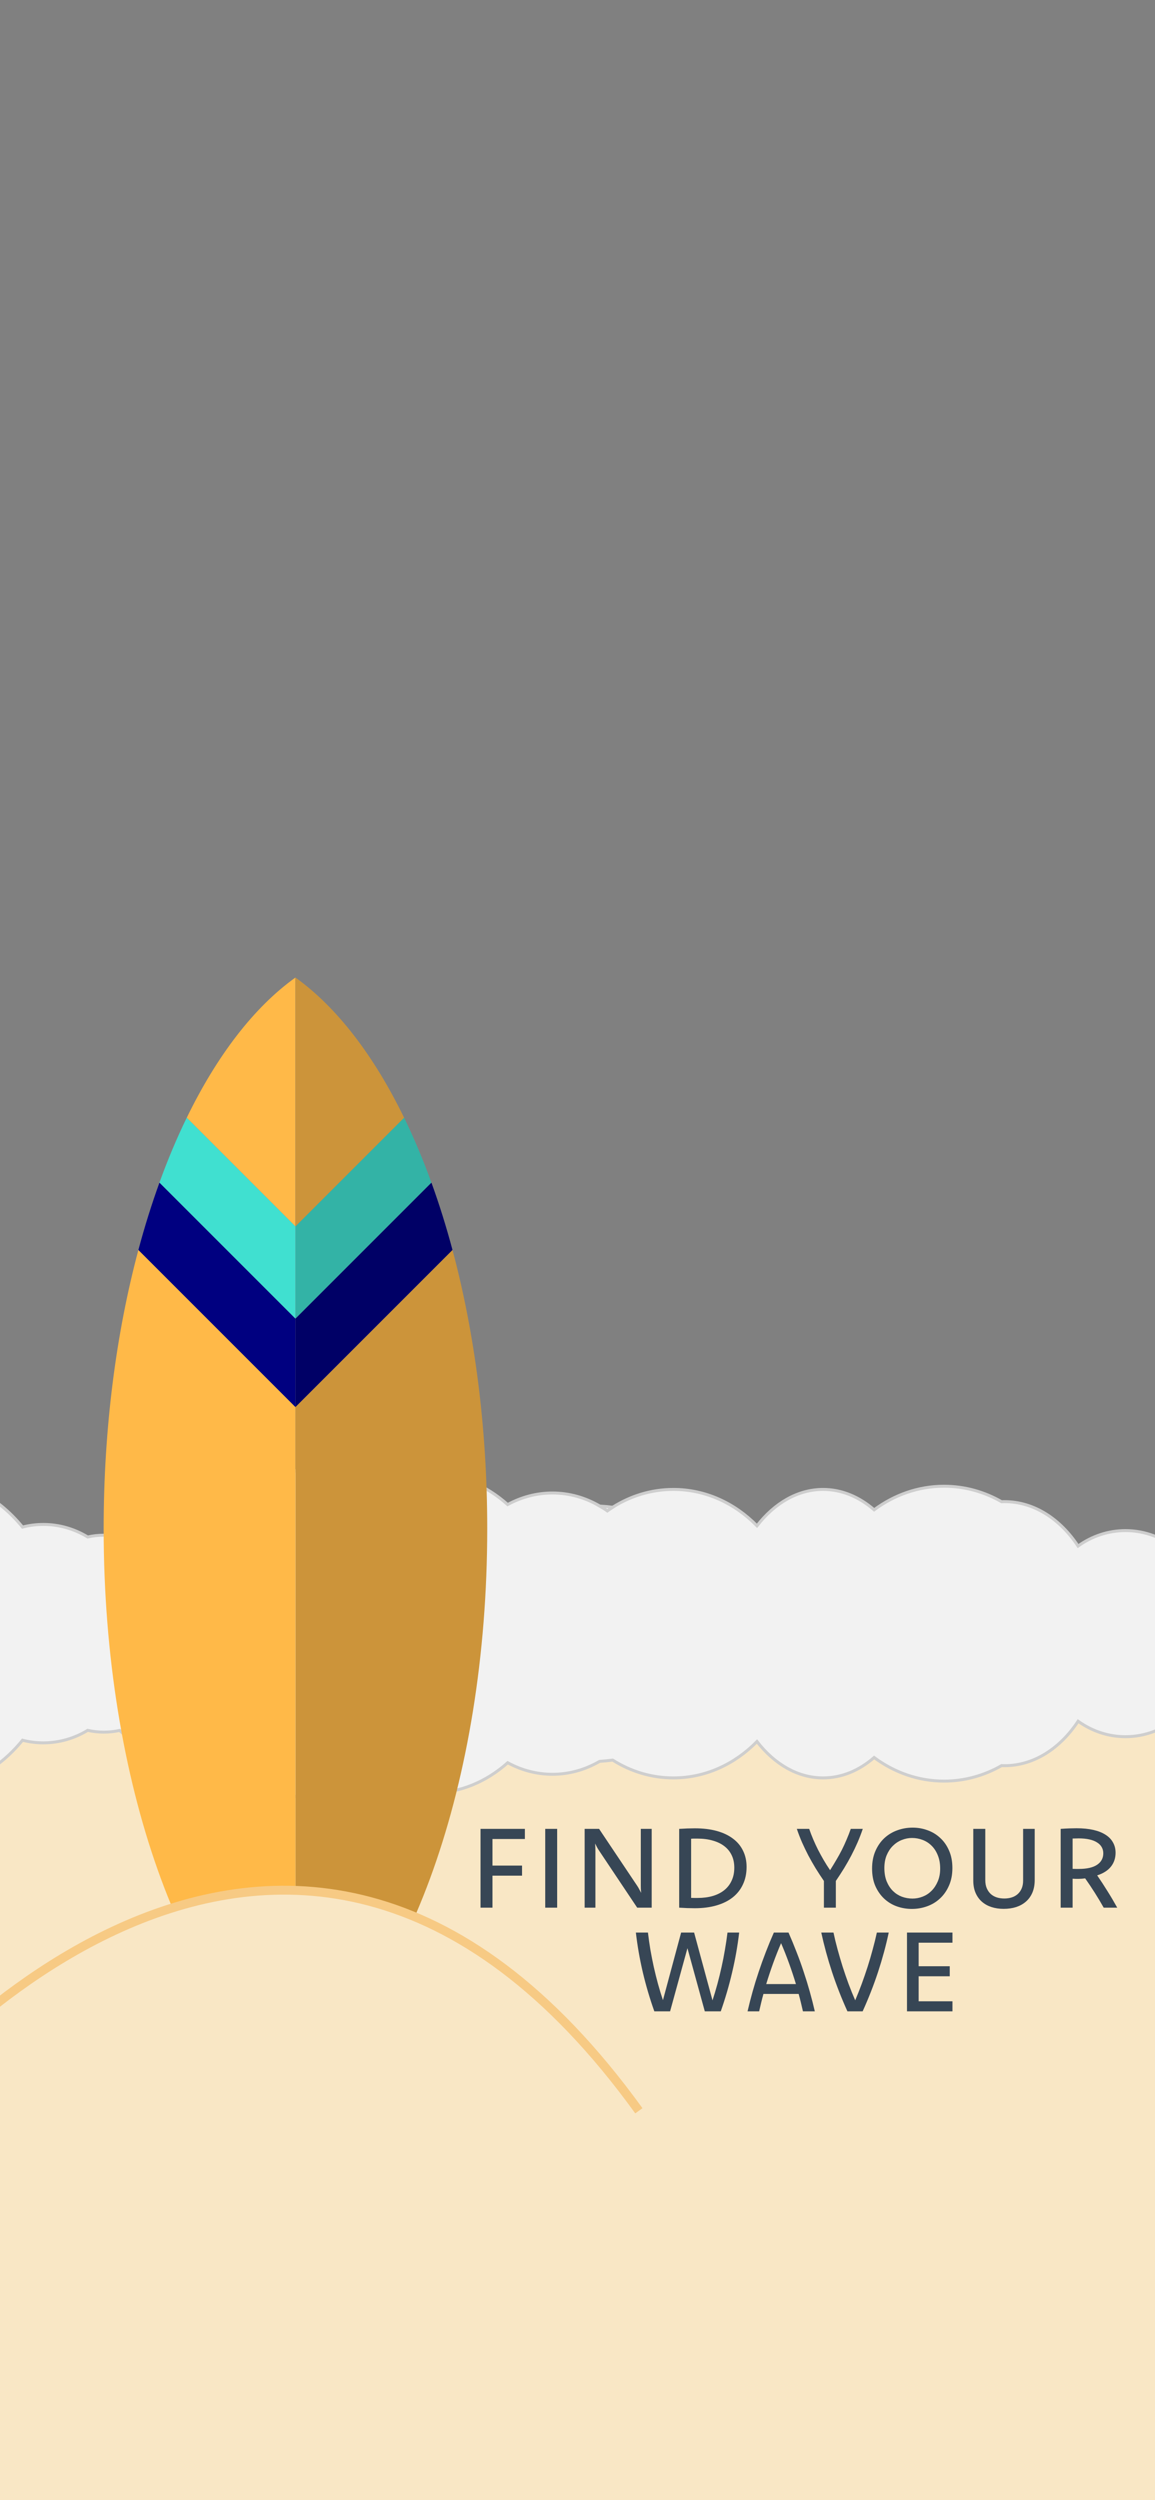 <svg width="390" height="844" viewBox="0 0 390 844" fill="none" xmlns="http://www.w3.org/2000/svg">
<rect x="0" y="0" width="390" height="844" fill="#808080" stroke="none"/>
<g clip-path="url(#clip0_110_2)">
<g clip-path="url(#clip1_110_2)">
<path d="M482 569H-133V873H482V569Z" fill="#F9E7C5"/>
<path d="M177.234 620.82H166.289V629.797H176.273V633.195H166.289V644H162.258V617.398H177.234V620.82ZM188.133 644H184.102V617.398H188.133V644ZM220.055 644H215.156L202.312 624.781C202.047 624.391 201.805 623.992 201.586 623.586C201.367 623.18 201.156 622.766 200.953 622.344C200.984 622.766 201.008 623.18 201.023 623.586C201.039 623.992 201.047 624.398 201.047 624.805V644H197.414V617.398H202.289L215.156 636.617C215.422 637.008 215.656 637.406 215.859 637.812C216.078 638.203 216.289 638.602 216.492 639.008C216.445 638.602 216.414 638.195 216.398 637.789C216.383 637.383 216.375 636.977 216.375 636.57V617.398H220.055V644ZM229.336 617.398C229.82 617.367 230.289 617.344 230.742 617.328C231.195 617.297 231.633 617.273 232.055 617.258C232.477 617.242 232.898 617.234 233.32 617.234C233.758 617.219 234.203 617.211 234.656 617.211C237.406 617.211 239.859 617.508 242.016 618.102C244.172 618.695 245.992 619.555 247.477 620.68C248.977 621.789 250.117 623.156 250.898 624.781C251.695 626.391 252.094 628.211 252.094 630.242C252.094 632.43 251.688 634.391 250.875 636.125C250.078 637.859 248.922 639.328 247.406 640.531C245.906 641.719 244.07 642.625 241.898 643.25C239.742 643.875 237.305 644.188 234.586 644.188C234.133 644.188 233.688 644.18 233.25 644.164C232.828 644.164 232.406 644.156 231.984 644.141C231.562 644.125 231.133 644.102 230.695 644.07C230.258 644.055 229.805 644.031 229.336 644V617.398ZM233.367 640.695C233.727 640.711 234.086 640.719 234.445 640.719C234.82 640.719 235.188 640.719 235.547 640.719C237.469 640.719 239.195 640.492 240.727 640.039C242.273 639.57 243.578 638.898 244.641 638.023C245.703 637.148 246.516 636.078 247.078 634.812C247.656 633.547 247.945 632.109 247.945 630.5C247.945 628.953 247.664 627.578 247.102 626.375C246.539 625.156 245.719 624.125 244.641 623.281C243.562 622.438 242.25 621.797 240.703 621.359C239.172 620.906 237.422 620.68 235.453 620.68C235.094 620.68 234.742 620.68 234.398 620.68C234.07 620.68 233.727 620.695 233.367 620.727V640.695ZM291.328 617.398C290.797 618.961 290.211 620.484 289.57 621.969C288.93 623.438 288.234 624.891 287.484 626.328C286.734 627.766 285.922 629.203 285.047 630.641C284.172 632.062 283.234 633.508 282.234 634.977V644H278.203V634.977C277.188 633.508 276.242 632.062 275.367 630.641C274.508 629.219 273.695 627.789 272.93 626.352C272.18 624.898 271.477 623.438 270.82 621.969C270.18 620.5 269.594 618.977 269.062 617.398H273.234C273.641 618.586 274.094 619.766 274.594 620.938C275.094 622.109 275.633 623.273 276.211 624.43C276.805 625.586 277.438 626.742 278.109 627.898C278.781 629.055 279.508 630.203 280.289 631.344C281.039 630.156 281.742 629 282.398 627.875C283.07 626.75 283.695 625.617 284.273 624.477C284.852 623.32 285.383 622.164 285.867 621.008C286.367 619.852 286.836 618.648 287.273 617.398H291.328ZM308.156 616.977C309.922 616.977 311.609 617.273 313.219 617.867C314.828 618.445 316.25 619.312 317.484 620.469C318.734 621.609 319.727 623.031 320.461 624.734C321.211 626.422 321.586 628.383 321.586 630.617C321.586 632.852 321.203 634.828 320.438 636.547C319.688 638.266 318.68 639.711 317.414 640.883C316.164 642.055 314.711 642.938 313.055 643.531C311.414 644.125 309.695 644.422 307.898 644.422C306.133 644.422 304.438 644.133 302.812 643.555C301.203 642.977 299.781 642.109 298.547 640.953C297.312 639.797 296.32 638.375 295.57 636.688C294.836 635 294.469 633.039 294.469 630.805C294.469 628.57 294.844 626.594 295.594 624.875C296.344 623.156 297.344 621.711 298.594 620.539C299.859 619.367 301.312 618.484 302.953 617.891C304.609 617.281 306.344 616.977 308.156 616.977ZM307.945 620.469C306.773 620.469 305.625 620.695 304.5 621.148C303.375 621.586 302.375 622.242 301.5 623.117C300.625 623.977 299.922 625.039 299.391 626.305C298.875 627.555 298.617 628.992 298.617 630.617C298.617 632.32 298.875 633.82 299.391 635.117C299.922 636.398 300.625 637.477 301.5 638.352C302.375 639.211 303.383 639.859 304.523 640.297C305.68 640.719 306.883 640.93 308.133 640.93C309.289 640.93 310.43 640.711 311.555 640.273C312.68 639.836 313.672 639.188 314.531 638.328C315.406 637.453 316.109 636.391 316.641 635.141C317.188 633.875 317.461 632.43 317.461 630.805C317.461 629.117 317.195 627.625 316.664 626.328C316.148 625.031 315.453 623.953 314.578 623.094C313.703 622.219 312.688 621.562 311.531 621.125C310.391 620.688 309.195 620.469 307.945 620.469ZM349.383 634.648C349.383 636.258 349.125 637.672 348.609 638.891C348.094 640.109 347.367 641.125 346.43 641.938C345.508 642.75 344.406 643.367 343.125 643.789C341.844 644.195 340.43 644.398 338.883 644.398C337.398 644.398 336.031 644.195 334.781 643.789C333.531 643.383 332.453 642.781 331.547 641.984C330.641 641.188 329.93 640.195 329.414 639.008C328.898 637.805 328.641 636.414 328.641 634.836V617.398H332.695V634.672C332.695 635.766 332.867 636.703 333.211 637.484C333.555 638.266 334.016 638.914 334.594 639.43C335.172 639.93 335.852 640.305 336.633 640.555C337.414 640.789 338.242 640.906 339.117 640.906C339.992 640.906 340.812 640.789 341.578 640.555C342.344 640.32 343.016 639.953 343.594 639.453C344.172 638.953 344.625 638.328 344.953 637.578C345.297 636.812 345.469 635.906 345.469 634.859V617.398H349.383V634.648ZM358.148 617.398C359.211 617.32 360.203 617.266 361.125 617.234C362.062 617.203 362.859 617.188 363.516 617.188C365.656 617.188 367.547 617.375 369.188 617.75C370.828 618.125 372.203 618.672 373.312 619.391C374.422 620.094 375.258 620.961 375.82 621.992C376.398 623.008 376.688 624.164 376.688 625.461C376.688 627.273 376.164 628.836 375.117 630.148C374.086 631.445 372.539 632.43 370.477 633.102C371.664 634.82 372.812 636.578 373.922 638.375C375.047 640.156 376.156 642.031 377.25 644H372.68C371.758 642.359 370.773 640.711 369.727 639.055C368.68 637.398 367.578 635.75 366.422 634.109C366.047 634.156 365.68 634.195 365.32 634.227C364.977 634.242 364.633 634.258 364.289 634.273C363.961 634.273 363.617 634.273 363.258 634.273C362.914 634.273 362.555 634.258 362.18 634.227V644H358.148V617.398ZM362.18 630.898C362.555 630.914 362.914 630.922 363.258 630.922C363.602 630.922 363.938 630.922 364.266 630.922C367 630.922 369.062 630.453 370.453 629.516C371.844 628.578 372.539 627.289 372.539 625.648C372.539 624.883 372.367 624.195 372.023 623.586C371.68 622.961 371.156 622.43 370.453 621.992C369.766 621.539 368.898 621.195 367.852 620.961C366.82 620.727 365.609 620.609 364.219 620.609C363.906 620.609 363.578 620.617 363.234 620.633C362.906 620.648 362.555 620.656 362.18 620.656V630.898ZM249.586 652.398C249.07 656.867 248.281 661.344 247.219 665.828C246.172 670.312 244.891 674.703 243.375 679H237.984L232.125 657.672L226.266 679H220.945C219.414 674.703 218.117 670.312 217.055 665.828C216.008 661.344 215.227 656.867 214.711 652.398H218.789C219.008 654.305 219.281 656.234 219.609 658.188C219.953 660.141 220.336 662.086 220.758 664.023C221.195 665.961 221.672 667.875 222.188 669.766C222.703 671.641 223.258 673.461 223.852 675.227L229.992 652.398H234.375L240.586 675.297C241.164 673.531 241.711 671.703 242.227 669.812C242.742 667.922 243.211 666.008 243.633 664.07C244.07 662.133 244.453 660.18 244.781 658.211C245.125 656.242 245.414 654.305 245.648 652.398H249.586ZM266.25 652.398C267.203 654.555 268.109 656.75 268.969 658.984C269.844 661.203 270.648 663.438 271.383 665.688C272.133 667.922 272.82 670.156 273.445 672.391C274.07 674.625 274.633 676.828 275.133 679H271.125C270.906 678.047 270.68 677.078 270.445 676.094C270.211 675.109 269.953 674.117 269.672 673.117H257.789C257.508 674.117 257.25 675.109 257.016 676.094C256.781 677.078 256.555 678.047 256.336 679H252.422C252.922 676.828 253.484 674.625 254.109 672.391C254.734 670.156 255.422 667.922 256.172 665.688C256.922 663.438 257.727 661.203 258.586 658.984C259.445 656.75 260.352 654.555 261.305 652.398H266.25ZM268.758 669.789C268.039 667.414 267.258 665.062 266.414 662.734C265.57 660.406 264.68 658.156 263.742 655.984C262.805 658.156 261.914 660.406 261.07 662.734C260.227 665.062 259.445 667.414 258.727 669.789H268.758ZM300.094 652.398C299.156 656.805 297.953 661.242 296.484 665.711C295.016 670.164 293.281 674.594 291.281 679H286.148C284.148 674.594 282.414 670.164 280.945 665.711C279.477 661.242 278.266 656.805 277.312 652.398H281.438C281.828 654.258 282.289 656.156 282.82 658.094C283.352 660.031 283.922 661.977 284.531 663.93C285.156 665.867 285.82 667.797 286.523 669.719C287.242 671.641 287.992 673.492 288.773 675.273C289.539 673.477 290.273 671.625 290.977 669.719C291.68 667.797 292.344 665.867 292.969 663.93C293.594 661.977 294.164 660.031 294.68 658.094C295.211 656.156 295.68 654.258 296.086 652.398H300.094ZM321.609 655.82H310.195V663.766H320.695V667.164H310.195V675.602H321.609V679H306.258V652.398H321.609V655.82Z" fill="#374655"/>
</g>
<g clip-path="url(#clip2_110_2)">
<path d="M540.307 551.5C540.307 562.448 532.559 571.317 522.996 571.317C521.526 571.317 520.085 571.111 518.727 570.714C515.275 580.234 509.329 586.518 502.579 586.518C498.283 586.518 494.305 583.963 491.089 579.663C488.303 580.821 485.296 581.456 482.149 581.456C480.5 581.456 478.892 581.282 477.34 580.948C469.315 593.816 456.162 602.194 441.303 602.194C426.445 602.194 412.28 593.15 404.366 579.441C403.091 579.679 401.788 579.806 400.457 579.806C399.584 579.806 398.711 579.758 397.866 579.647C392.862 583.836 386.694 586.28 380.041 586.28C374.165 586.28 368.676 584.376 364.033 581.059C357.962 590.262 349.078 596.069 339.195 596.069C338.863 596.069 338.53 596.069 338.211 596.038C332.362 599.385 325.751 601.274 318.765 601.274C310.061 601.274 301.953 598.338 295.161 593.309C290.116 597.688 284.226 600.195 277.919 600.195C269.368 600.195 261.537 595.562 255.604 587.914C248.092 595.562 238.21 600.195 227.385 600.195C219.956 600.195 212.97 598.021 206.886 594.181C205.444 594.372 203.961 594.499 202.478 594.61C197.627 597.418 192.235 598.973 186.539 598.973C181.161 598.973 176.061 597.577 171.431 595.07C164.21 601.512 155.298 605.304 145.693 605.304C136.088 605.304 126.843 601.369 119.553 594.705C116.448 597.101 113.038 598.767 109.448 599.544C102.366 606.272 93.731 610.207 84.417 610.207C71.998 610.207 60.799 603.193 52.843 591.944C48.242 590.278 44.028 587.612 40.397 584.169C38.664 584.55 36.89 584.741 35.061 584.741C33.231 584.741 31.374 584.534 29.6 584.138C25.137 586.835 20.05 588.358 14.645 588.358C12.233 588.358 9.877 588.057 7.604 587.47C-0.823 597.846 -12.854 604.336 -26.215 604.336C-32.536 604.336 -38.565 602.876 -44.04 600.242C-44.899 600.306 -45.758 600.337 -46.631 600.337C-70.194 600.337 -89.307 578.473 -89.307 551.5C-89.307 524.527 -70.194 502.646 -46.631 502.646C-45.744 502.646 -44.871 502.678 -44.012 502.742C-38.537 500.108 -32.522 498.664 -26.215 498.664C-12.868 498.664 -0.837 505.153 7.604 515.514C9.877 514.927 12.233 514.626 14.645 514.626C20.05 514.626 25.137 516.149 29.614 518.862C31.374 518.465 33.203 518.259 35.061 518.259C36.918 518.259 38.664 518.45 40.397 518.83C44.028 515.387 48.228 512.722 52.83 511.072C60.771 499.806 71.984 492.793 84.417 492.793C93.731 492.793 102.338 496.728 109.421 503.44C113.024 504.201 116.434 505.867 119.553 508.279C126.843 501.631 135.894 497.68 145.693 497.68C155.492 497.68 164.196 501.472 171.417 507.914C176.047 505.407 181.161 504.011 186.539 504.011C192.249 504.011 197.655 505.582 202.506 508.406C203.379 508.898 204.238 509.437 205.07 510.04C205.666 509.612 206.276 509.215 206.886 508.819C212.97 504.979 219.956 502.805 227.385 502.805C238.21 502.805 248.092 507.438 255.604 515.086C261.537 507.438 269.368 502.805 277.919 502.805C284.226 502.805 290.116 505.312 295.161 509.691C301.953 504.661 310.061 501.726 318.765 501.726C325.751 501.726 332.362 503.614 338.211 506.962C338.53 506.93 338.863 506.93 339.195 506.93C349.078 506.93 357.948 512.722 364.019 521.924C368.662 518.608 374.165 516.704 380.041 516.704C386.694 516.704 392.862 519.148 397.866 523.337C399.432 524.622 400.887 526.097 402.204 527.7C402.869 526.272 403.59 524.876 404.366 523.543C412.294 509.834 425.877 500.806 441.303 500.806C456.73 500.806 469.315 509.183 477.34 522.051C478.892 521.718 480.5 521.544 482.149 521.544C485.296 521.544 488.303 522.178 491.103 523.337C494.305 519.037 498.283 516.482 502.579 516.482C509.329 516.482 515.275 522.765 518.727 532.285C520.085 531.889 521.526 531.682 522.996 531.682C532.559 531.682 540.307 540.552 540.307 551.5Z" fill="#F2F2F2" stroke="#CECECE" stroke-miterlimit="10"/>
<path d="M206.886 508.819C206.276 509.215 205.666 509.612 205.07 510.04C204.238 509.437 203.379 508.898 202.506 508.406C203.989 508.501 205.444 508.644 206.886 508.819Z" fill="#F2F2F2" stroke="#CECECE" stroke-miterlimit="10"/>
</g>
<g clip-path="url(#clip3_110_2)">
<path d="M99.76 702.09C137.48 675.09 164.52 602 164.52 516.04C164.52 481.97 160.27 449.92 152.79 421.96L99.76 474.99V702.09Z" fill="#CC943A"/>
<path d="M46.73 421.97C39.25 449.93 35 481.98 35 516.05C35 602 62.04 675.1 99.76 702.1V475L46.73 421.97Z" fill="#FFB948"/>
<path d="M99.76 445.13V474.99L152.79 421.96C150.67 414.03 148.29 406.43 145.67 399.21L99.76 445.12V445.13Z" fill="#000066"/>
<path d="M99.76 445.13L53.85 399.22C51.23 406.44 48.85 414.04 46.73 421.97L99.76 475V445.14V445.13Z" fill="#000080"/>
<path d="M99.76 445.13L145.67 399.22C142.86 391.46 139.78 384.14 136.45 377.31L99.76 414V445.13Z" fill="#33B3A6"/>
<path d="M63.06 377.31C59.73 384.14 56.65 391.46 53.84 399.22L99.75 445.13V414L63.06 377.31Z" fill="#40E0D0"/>
<path d="M99.76 330C85.78 340 73.28 356.34 63.07 377.31L99.76 414V330Z" fill="#FFB948"/>
<path d="M99.76 330V414.01L136.45 377.32C126.24 356.34 113.73 340 99.76 330Z" fill="#CC943A"/>
</g>
<path d="M-38.798 712.568C-38.798 712.568 94.57 545.005 215.72 712.568Z" fill="#F9E7C5"/>
<path d="M-38.798 712.568C-38.798 712.568 94.57 545.005 215.72 712.568" stroke="#F7CA84" stroke-width="3" stroke-miterlimit="10"/>
</g>
<defs>
<clipPath id="clip0_110_2">
<rect width="390" height="844" fill="white"/>
</clipPath>
<clipPath id="clip1_110_2">
<rect width="615" height="304" fill="white" transform="translate(-133 569)"/>
</clipPath>
<clipPath id="clip2_110_2">
<rect width="631" height="119" fill="white" transform="translate(-90 492)"/>
</clipPath>
<clipPath id="clip3_110_2">
<rect width="129.51" height="372.09" fill="white" transform="translate(35 330)"/>
</clipPath>
</defs>
</svg>
